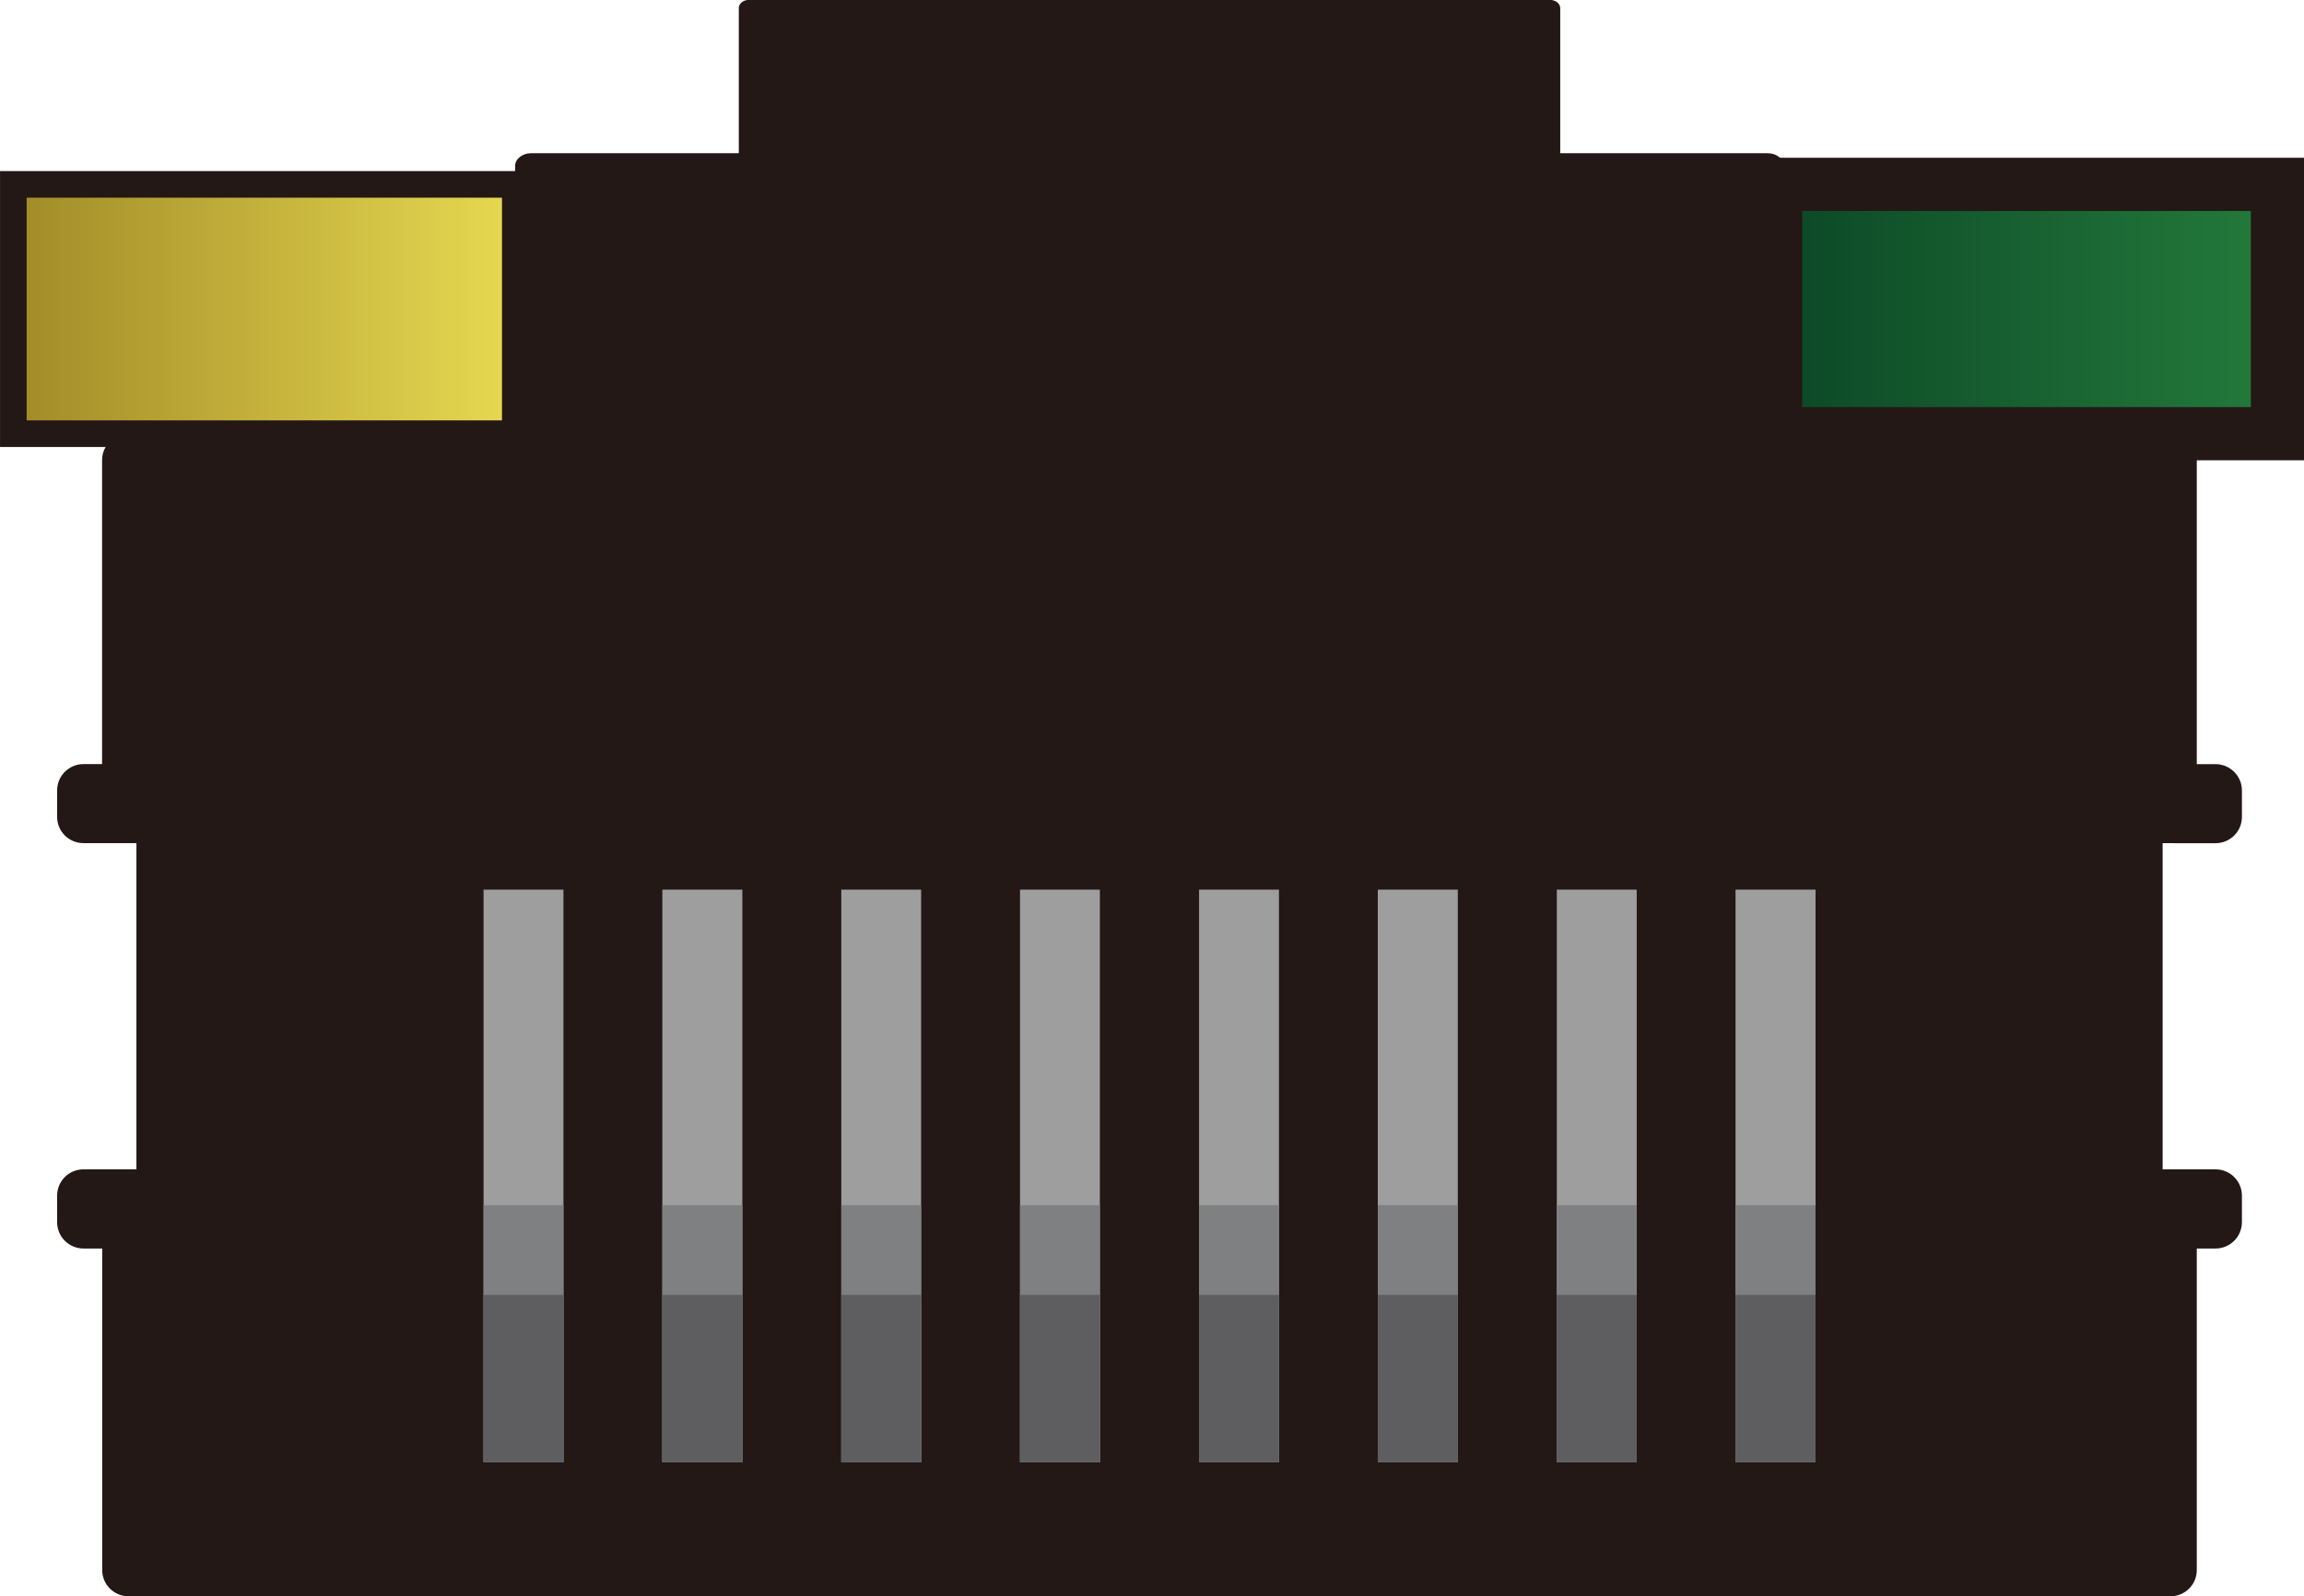<?xml version="1.0" encoding="utf-8"?>
<!-- Generator: Adobe Illustrator 19.0.0, SVG Export Plug-In . SVG Version: 6.00 Build 0)  -->
<svg version="1.1" id="图层_1" xmlns="http://www.w3.org/2000/svg" xmlns:xlink="http://www.w3.org/1999/xlink" x="0px" y="0px"
	 width="39.047px" height="27.057px" viewBox="0 0 39.047 27.057" enable-background="new 0 0 39.047 27.057" xml:space="preserve">
<g id="XMLID_272_">
	<g id="XMLID_278_">
		<path id="XMLID_346_" fill="#231815" d="M36.913,14.292h0.317h0.317c0.247,0,0.448-0.198,0.448-0.446v-0.448
			c0-0.245-0.201-0.446-0.448-0.446H37.23V7.8c0-0.246-0.2-0.448-0.448-0.448h-6.552V2.813c0-0.118-0.122-0.216-0.271-0.216h-3.517
			V0.139c0-0.081-0.08-0.141-0.178-0.141h-13.57c-0.097,0-0.173,0.06-0.173,0.141v2.458h-3.52c-0.149,0-0.271,0.098-0.271,0.216
			v4.538h-6.55c-0.248,0-0.45,0.203-0.45,0.448v5.152H1.416c-0.248,0-0.448,0.201-0.448,0.446v0.448c0,0.248,0.2,0.446,0.448,0.446
			h0.316h0.319h0.261v5.529H2.052H1.733H1.416c-0.248,0-0.448,0.198-0.448,0.446v0.448c0,0.249,0.2,0.448,0.448,0.448h0.316v5.449
			c0,0.248,0.201,0.446,0.45,0.446h34.6c0.248,0,0.448-0.198,0.448-0.446v-5.449h0.317c0.247,0,0.448-0.199,0.448-0.448v-0.448
			c0-0.248-0.201-0.446-0.448-0.446h-0.317h-0.317h-0.262v-5.529L36.913,14.292z"/>
		<g id="XMLID_280_">
			<g id="XMLID_338_">
				<rect id="XMLID_344_" x="8.195" y="15.079" fill="#9F9E9F" width="1.354" height="9.706"/>
				<rect id="XMLID_342_" x="8.195" y="20.427" fill="#7F8081" width="1.354" height="4.358"/>
				<rect id="XMLID_340_" x="8.195" y="21.948" fill="#5E5E60" width="1.354" height="2.836"/>
			</g>
			<g id="XMLID_330_">
				<rect id="XMLID_336_" x="11.225" y="15.079" fill="#9F9E9F" width="1.356" height="9.706"/>
				<rect id="XMLID_334_" x="11.225" y="20.427" fill="#7F8081" width="1.356" height="4.358"/>
				<rect id="XMLID_332_" x="11.225" y="21.948" fill="#5E5E60" width="1.356" height="2.836"/>
			</g>
			<g id="XMLID_322_">
				<rect id="XMLID_328_" x="14.258" y="15.079" fill="#9F9E9F" width="1.353" height="9.706"/>
				<rect id="XMLID_326_" x="14.258" y="20.427" fill="#7F8081" width="1.353" height="4.358"/>
				<rect id="XMLID_324_" x="14.258" y="21.948" fill="#5E5E60" width="1.353" height="2.836"/>
			</g>
			<g id="XMLID_314_">
				<rect id="XMLID_320_" x="17.287" y="15.079" fill="#9F9E9F" width="1.353" height="9.706"/>
				<rect id="XMLID_318_" x="17.287" y="20.427" fill="#7F8081" width="1.353" height="4.358"/>
				<rect id="XMLID_316_" x="17.287" y="21.948" fill="#5E5E60" width="1.353" height="2.836"/>
			</g>
			<g id="XMLID_306_">
				<rect id="XMLID_312_" x="20.321" y="15.079" fill="#9F9E9F" width="1.354" height="9.706"/>
				<rect id="XMLID_310_" x="20.321" y="20.427" fill="#7F8081" width="1.354" height="4.358"/>
				<rect id="XMLID_308_" x="20.321" y="21.948" fill="#5E5E60" width="1.354" height="2.836"/>
			</g>
			<g id="XMLID_298_">
				<rect id="XMLID_304_" x="23.35" y="15.079" fill="#9F9E9F" width="1.356" height="9.706"/>
				<rect id="XMLID_302_" x="23.35" y="20.427" fill="#7F8081" width="1.356" height="4.358"/>
				<rect id="XMLID_300_" x="23.35" y="21.948" fill="#5E5E60" width="1.356" height="2.836"/>
			</g>
			<g id="XMLID_290_">
				<rect id="XMLID_296_" x="26.384" y="15.079" fill="#9F9E9F" width="1.354" height="9.706"/>
				<rect id="XMLID_294_" x="26.384" y="20.427" fill="#7F8081" width="1.354" height="4.358"/>
				<rect id="XMLID_292_" x="26.384" y="21.948" fill="#5E5E60" width="1.354" height="2.836"/>
			</g>
			<g id="XMLID_282_">
				<rect id="XMLID_288_" x="29.413" y="15.079" fill="#9F9E9F" width="1.356" height="9.706"/>
				<rect id="XMLID_286_" x="29.413" y="20.427" fill="#7F8081" width="1.356" height="4.358"/>
				<rect id="XMLID_284_" x="29.413" y="21.948" fill="#5E5E60" width="1.356" height="2.836"/>
			</g>
		</g>
	</g>
	
		<linearGradient id="XMLID_184_" gradientUnits="userSpaceOnUse" x1="10.546" y1="591.481" x2="-0.049" y2="591.481" gradientTransform="matrix(1 0 0 -1 0 596.72)">
		<stop  offset="0" style="stop-color:#F6EA5A"/>
		<stop  offset="1" style="stop-color:#9F8826"/>
	</linearGradient>
	
		<rect id="XMLID_276_" x="0.226" y="3.125" fill="url(#XMLID_184_)" stroke="#231815" stroke-width="0.451" stroke-miterlimit="10" width="8.507" height="4.226"/>
	
		<linearGradient id="XMLID_185_" gradientUnits="userSpaceOnUse" x1="40.41" y1="591.481" x2="29.816" y2="591.481" gradientTransform="matrix(1 0 0 -1 0 596.72)">
		<stop  offset="0" style="stop-color:#298540"/>
		<stop  offset="1" style="stop-color:#0B4626"/>
	</linearGradient>
	
		<rect id="XMLID_274_" x="30.091" y="3.125" fill="url(#XMLID_185_)" stroke="#231815" stroke-width="0.902" stroke-miterlimit="10" width="8.506" height="4.226"/>
</g>
</svg>
